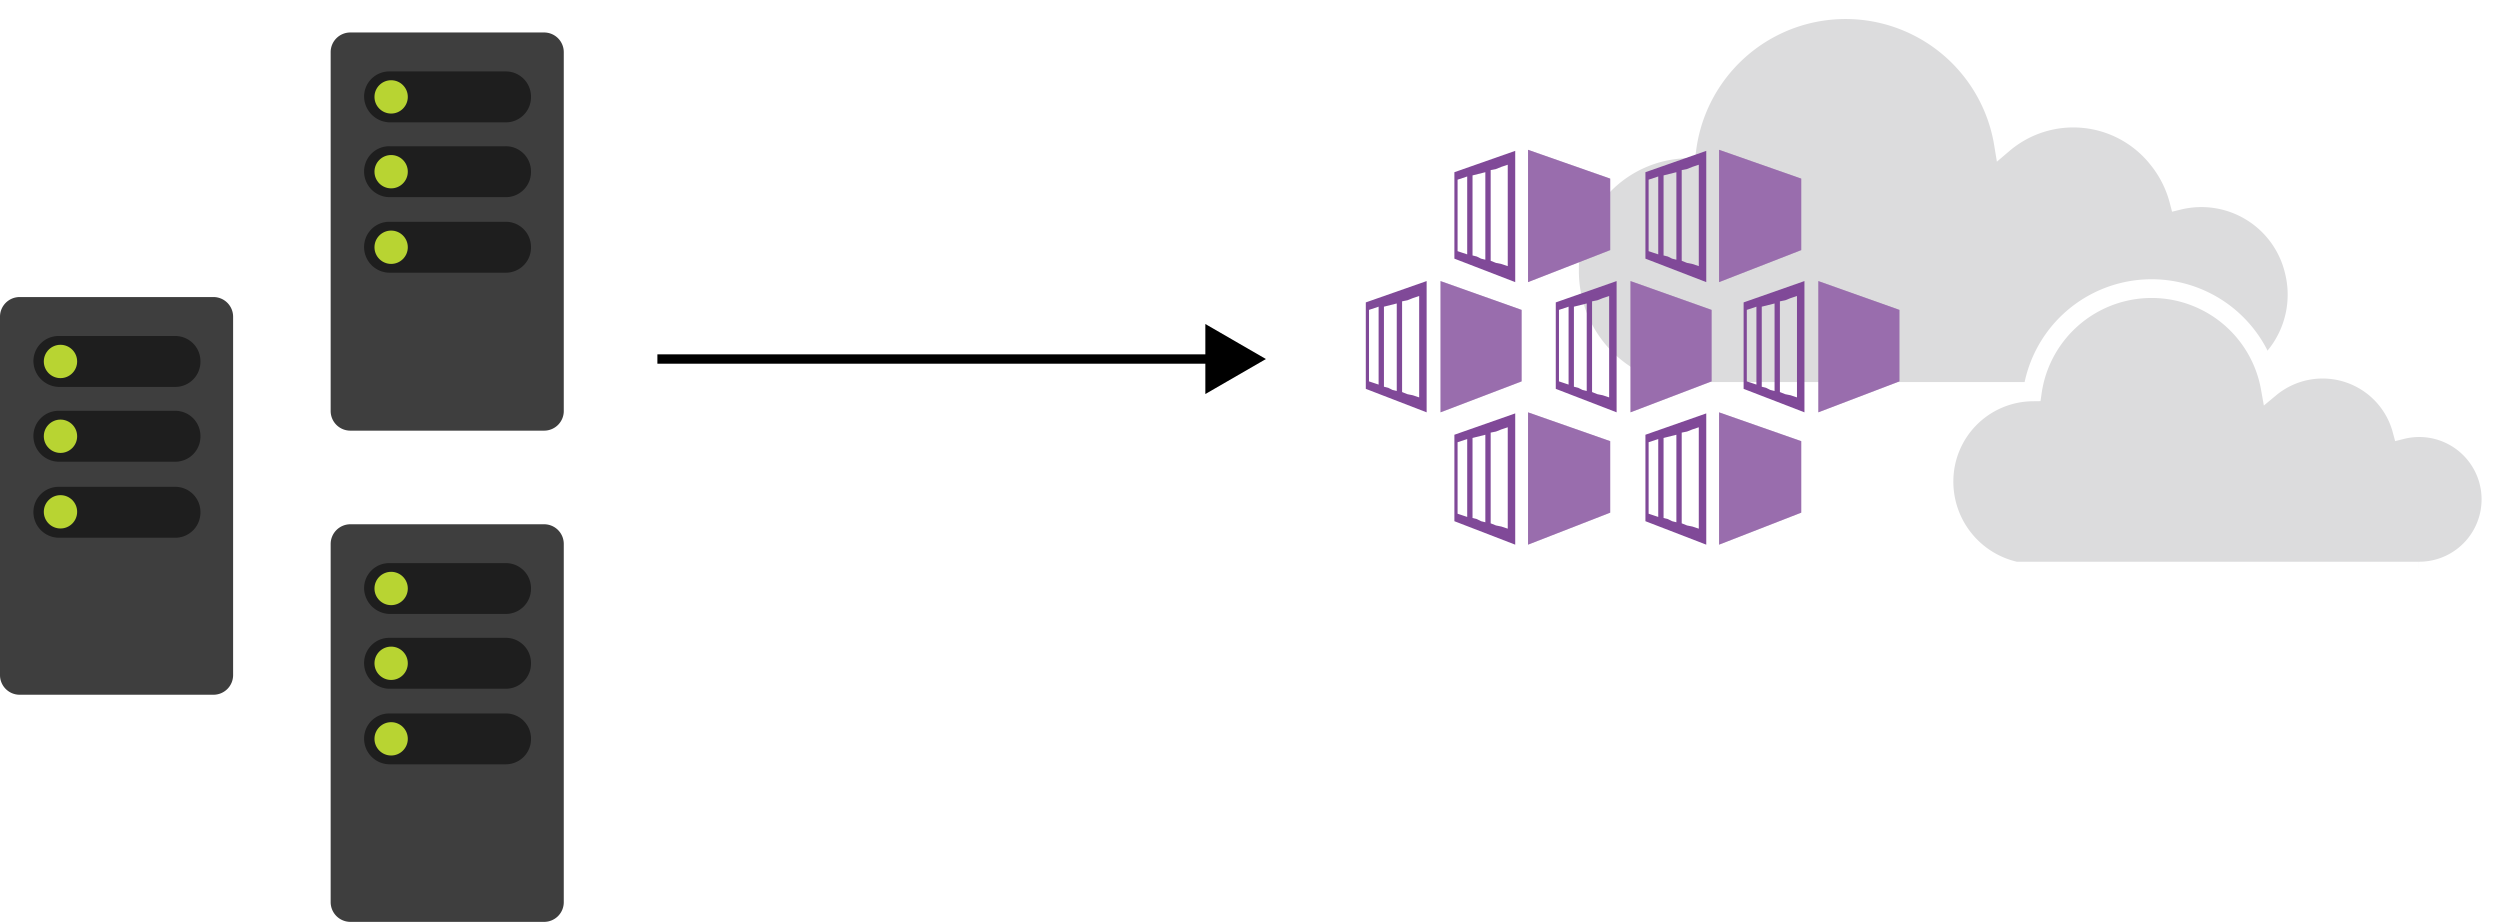 <svg id="Shapes" xmlns="http://www.w3.org/2000/svg" xmlns:xlink="http://www.w3.org/1999/xlink" viewBox="0 0 267.04 98.47">
  <defs>
    <symbol id="AzureContainerServiceColor" data-name="AzureContainerServiceColor" viewBox="0 0 50 37">
      <polygon points="22.9 9.4 15.2 12.4 15.2 0 22.9 2.7 22.9 9.4" fill="#804998"/>
      <path d="M8.3,2.1v8.1L14,12.4V.1Zm.6,7.5-.3-.1V2.8l.3-.1.3-.1.3-.1V9.8l-.3-.1Zm1.5.4L10,9.9V2.4l.4-.1.4-.1.4-.1v8.2l-.4-.1Zm1.8.6-.5-.2V1.9l.5-.1.5-.2.6-.2v9.5l-.6-.2Z" fill="#804998"/>
      <polygon points="40.8 9.4 33.1 12.4 33.1 0 40.8 2.7 40.8 9.4" fill="#804998"/>
      <path d="M26.2,2.1v8.1l5.7,2.2V.1Zm.6,7.5-.3-.1V2.8l.3-.1.3-.1.3-.1V9.8l-.3-.1Zm1.5.4-.4-.1V2.4l.4-.1.4-.1.4-.1v8.2l-.4-.1Zm1.8.6-.5-.2V1.9l.5-.1.5-.2.6-.2v9.5l-.6-.2Z" fill="#804998"/>
      <polygon points="22.9 34 15.2 37 15.2 24.6 22.9 27.3 22.9 34" fill="#804998"/>
      <path d="M8.3,26.7v8.1L14,37V24.7Zm.6,7.5-.3-.1V27.4l.3-.1.3-.1.3-.1v7.3l-.3-.1Zm1.5.4-.4-.1V27l.4-.1.4-.1.4-.1v8.2l-.4-.1Zm1.8.6-.5-.2V26.5l.5-.1.5-.2.6-.2v9.5l-.6-.2Z" fill="#804998"/>
      <polygon points="40.8 34 33.1 37 33.1 24.6 40.8 27.3 40.8 34" fill="#804998"/>
      <path d="M26.2,26.7v8.1L31.9,37V24.7Zm.6,7.5-.3-.1V27.4l.3-.1.3-.1.3-.1v7.3l-.3-.1Zm1.5.4-.4-.1V27l.4-.1.4-.1.4-.1v8.2l-.4-.1Zm1.8.6-.5-.2V26.5l.5-.1.5-.2.6-.2v9.5l-.6-.2Z" fill="#804998"/>
      <polygon points="32.4 21.7 24.8 24.6 24.8 12.3 32.4 15 32.4 21.7" fill="#804998"/>
      <path d="M17.8,14.3v8.1l5.7,2.2V12.3Zm.6,7.5-.3-.1V15l.3-.1.3-.1.3-.1V22l-.3-.1Zm1.5.5-.4-.1V14.7l.4-.1.4-.1.4-.1v8.2l-.4-.1Zm1.8.6-.5-.2V14.2l.5-.1.5-.2.6-.2v9.5l-.6-.2Z" fill="#804998"/>
      <polygon points="14.6 21.7 7 24.6 7 12.3 14.6 15 14.6 21.7" fill="#804998"/>
      <path d="M0,14.3v8.1l5.7,2.2V12.3Zm.6,7.5-.3-.1V15l.3-.1.3-.1.3-.1V22l-.3-.1Zm1.5.5-.4-.1V14.7l.4-.1.4-.1.4-.1v8.2l-.4-.1Zm1.8.6-.5-.2V14.2l.5-.1.5-.2.6-.2v9.5L4.4,23Z" fill="#804998"/>
      <polygon points="50 21.7 42.4 24.6 42.4 12.3 50 15 50 21.7" fill="#804998"/>
      <polygon points="22.9 9.4 15.2 12.4 15.2 0 22.9 2.7 22.9 9.4" fill="#fff" opacity="0.2" style="isolation: isolate"/>
      <polygon points="40.8 9.4 33.1 12.4 33.1 0 40.8 2.7 40.8 9.4" fill="#fff" opacity="0.2" style="isolation: isolate"/>
      <polygon points="22.9 34 15.2 37 15.2 24.6 22.9 27.3 22.9 34" fill="#fff" opacity="0.2" style="isolation: isolate"/>
      <polygon points="40.8 34 33.1 37 33.1 24.6 40.8 27.3 40.8 34" fill="#fff" opacity="0.2" style="isolation: isolate"/>
      <polygon points="32.4 21.7 24.8 24.6 24.8 12.3 32.4 15 32.4 21.7" fill="#fff" opacity="0.2" style="isolation: isolate"/>
      <polygon points="14.6 21.7 7 24.6 7 12.3 14.6 15 14.6 21.7" fill="#fff" opacity="0.2" style="isolation: isolate"/>
      <polygon points="50 21.7 42.4 24.6 42.4 12.3 50 15 50 21.7" fill="#fff" opacity="0.2" style="isolation: isolate"/>
      <path d="M35.4,14.3v8.1l5.7,2.2V12.3Zm.6,7.5-.3-.1V15l.3-.1.3-.1.3-.1V22l-.3-.1Zm1.5.5-.4-.1V14.7l.4-.1.4-.1.4-.1v8.2l-.4-.1Zm1.8.6-.5-.2V14.2l.5-.1.5-.2.6-.2v9.5l-.6-.2Z" fill="#804998"/>
    </symbol>
  </defs>
  <title>2-deploy-AKS</title>
  <rect width="267.04" height="98.47" fill="#fff"/>
  <g>
    <path d="M60.22,96.34a2.1,2.1,0,0,1-2.12,2.13H37.45a2.11,2.11,0,0,1-2.13-2.13V58.11A2.11,2.11,0,0,1,37.45,56H58.1a2.1,2.1,0,0,1,2.12,2.13Z" fill="#3e3e3e"/>
    <path d="M38.89,78.92a2.68,2.68,0,0,1,2.72-2.71H54a2.68,2.68,0,0,1,2.72,2.71h0A2.69,2.69,0,0,1,54,81.64H41.61a2.74,2.74,0,0,1-2.72-2.72Z" fill="#1e1e1e"/>
    <circle cx="41.78" cy="78.92" r="1.78" fill="#b8d432"/>
    <path d="M38.89,70.85a2.69,2.69,0,0,1,2.72-2.72H54a2.69,2.69,0,0,1,2.72,2.72h0A2.69,2.69,0,0,1,54,73.57H41.61a2.74,2.74,0,0,1-2.72-2.72Z" fill="#1e1e1e"/>
    <circle cx="41.78" cy="70.85" r="1.78" fill="#b8d432"/>
    <path d="M38.89,62.86a2.68,2.68,0,0,1,2.72-2.71H54a2.68,2.68,0,0,1,2.72,2.71h0A2.69,2.69,0,0,1,54,65.58H41.61a2.8,2.8,0,0,1-2.72-2.72Z" fill="#1e1e1e"/>
    <circle cx="41.78" cy="62.86" r="1.78" fill="#b8d432"/>
  </g>
  <g>
    <path d="M60.22,43.83A2.1,2.1,0,0,1,58.1,46H37.45a2.1,2.1,0,0,1-2.13-2.12V5.59a2.1,2.1,0,0,1,2.13-2.12H58.1a2.1,2.1,0,0,1,2.12,2.12Z" fill="#3e3e3e"/>
    <path d="M38.89,26.41a2.69,2.69,0,0,1,2.72-2.72H54a2.69,2.69,0,0,1,2.72,2.72h0A2.69,2.69,0,0,1,54,29.13H41.61a2.74,2.74,0,0,1-2.72-2.72Z" fill="#1e1e1e"/>
    <circle cx="41.78" cy="26.41" r="1.78" fill="#b8d432"/>
    <path d="M38.89,18.34a2.69,2.69,0,0,1,2.72-2.72H54a2.69,2.69,0,0,1,2.72,2.72h0A2.69,2.69,0,0,1,54,21.06H41.61a2.74,2.74,0,0,1-2.72-2.72Z" fill="#1e1e1e"/>
    <circle cx="41.78" cy="18.34" r="1.78" fill="#b8d432"/>
    <path d="M38.89,10.35a2.69,2.69,0,0,1,2.72-2.72H54a2.69,2.69,0,0,1,2.72,2.72h0A2.69,2.69,0,0,1,54,13.07H41.61a2.8,2.8,0,0,1-2.72-2.72Z" fill="#1e1e1e"/>
    <circle cx="41.78" cy="10.35" r="1.78" fill="#b8d432"/>
  </g>
  <g>
    <path d="M24.9,72.09a2.1,2.1,0,0,1-2.13,2.12H2.12A2.1,2.1,0,0,1,0,72.09V33.85a2.1,2.1,0,0,1,2.12-2.12H22.77a2.1,2.1,0,0,1,2.13,2.12Z" fill="#3e3e3e"/>
    <path d="M3.57,54.67A2.69,2.69,0,0,1,6.29,52h12.4a2.69,2.69,0,0,1,2.72,2.72h0a2.69,2.69,0,0,1-2.72,2.72H6.29a2.74,2.74,0,0,1-2.72-2.72Z" fill="#1e1e1e"/>
    <circle cx="6.46" cy="54.67" r="1.78" fill="#b8d432"/>
    <path d="M3.57,46.6a2.69,2.69,0,0,1,2.72-2.72h12.4a2.69,2.69,0,0,1,2.72,2.72h0a2.69,2.69,0,0,1-2.72,2.72H6.29A2.74,2.74,0,0,1,3.57,46.6Z" fill="#1e1e1e"/>
    <circle cx="6.46" cy="46.6" r="1.78" fill="#b8d432"/>
    <path d="M3.57,38.61a2.69,2.69,0,0,1,2.72-2.72h12.4a2.69,2.69,0,0,1,2.72,2.72h0a2.69,2.69,0,0,1-2.72,2.72H6.29a2.79,2.79,0,0,1-2.72-2.72Z" fill="#1e1e1e"/>
    <circle cx="6.46" cy="38.61" r="1.78" fill="#b8d432"/>
  </g>
  <g>
    <line x1="70.22" y1="38.35" x2="129.84" y2="38.35" fill="none" stroke="#000" stroke-miterlimit="10"/>
    <polygon points="128.75 42.09 135.22 38.35 128.75 34.61 128.75 42.09"/>
  </g>
  <g style="isolation: isolate">
    <path d="M167.65,28.87a13.2,13.2,0,0,0,10.19,12.94h57.31a10.16,10.16,0,0,0,2.46-.3A10.37,10.37,0,0,0,245.06,29a10.18,10.18,0,0,0-12.33-7.59,11.82,11.82,0,0,0-2.29-4.49A11.51,11.51,0,0,0,214,15.36a17.09,17.09,0,0,0-33.81.54A12.84,12.84,0,0,0,167.65,28.87Z" fill="#fff"/>
    <path d="M167.65,28.87a13.2,13.2,0,0,0,10.19,12.94h57.31a10.16,10.16,0,0,0,2.46-.3A10.37,10.37,0,0,0,245.06,29a10.18,10.18,0,0,0-12.33-7.59,11.82,11.82,0,0,0-2.29-4.49A11.51,11.51,0,0,0,214,15.36a17.09,17.09,0,0,0-33.81.54A12.84,12.84,0,0,0,167.65,28.87Z" fill="#75757a" opacity="0.25"/>
    <path d="M167.65,28.87a13.2,13.2,0,0,0,10.19,12.94h57.31a10.16,10.16,0,0,0,2.46-.3A10.37,10.37,0,0,0,245.06,29a10.18,10.18,0,0,0-12.33-7.59,11.82,11.82,0,0,0-2.29-4.49A11.51,11.51,0,0,0,214,15.36a17.09,17.09,0,0,0-33.81.54A12.84,12.84,0,0,0,167.65,28.87Z" fill="none" stroke="#fff" stroke-width="2"/>
  </g>
  <g style="isolation: isolate">
    <path d="M207.65,51.44A9.78,9.78,0,0,0,215.31,61h43.06a7.66,7.66,0,1,0-1.82-15.09,8.76,8.76,0,0,0-14.05-4.46,12.87,12.87,0,0,0-25.41.41A9.56,9.56,0,0,0,207.65,51.44Z" fill="#fff"/>
    <path d="M207.65,51.44A9.78,9.78,0,0,0,215.31,61h43.06a7.66,7.66,0,1,0-1.82-15.09,8.76,8.76,0,0,0-14.05-4.46,12.87,12.87,0,0,0-25.41.41A9.56,9.56,0,0,0,207.65,51.44Z" fill="#75757a" opacity="0.25"/>
    <path d="M207.65,51.44A9.78,9.78,0,0,0,215.31,61h43.06a7.66,7.66,0,1,0-1.82-15.09,8.76,8.76,0,0,0-14.05-4.46,12.87,12.87,0,0,0-25.41.41A9.56,9.56,0,0,0,207.65,51.44Z" fill="none" stroke="#fff" stroke-width="2"/>
  </g>
  <use width="50" height="37" transform="translate(145.89 16) scale(1.14)" xlink:href="#AzureContainerServiceColor"/>
</svg>
